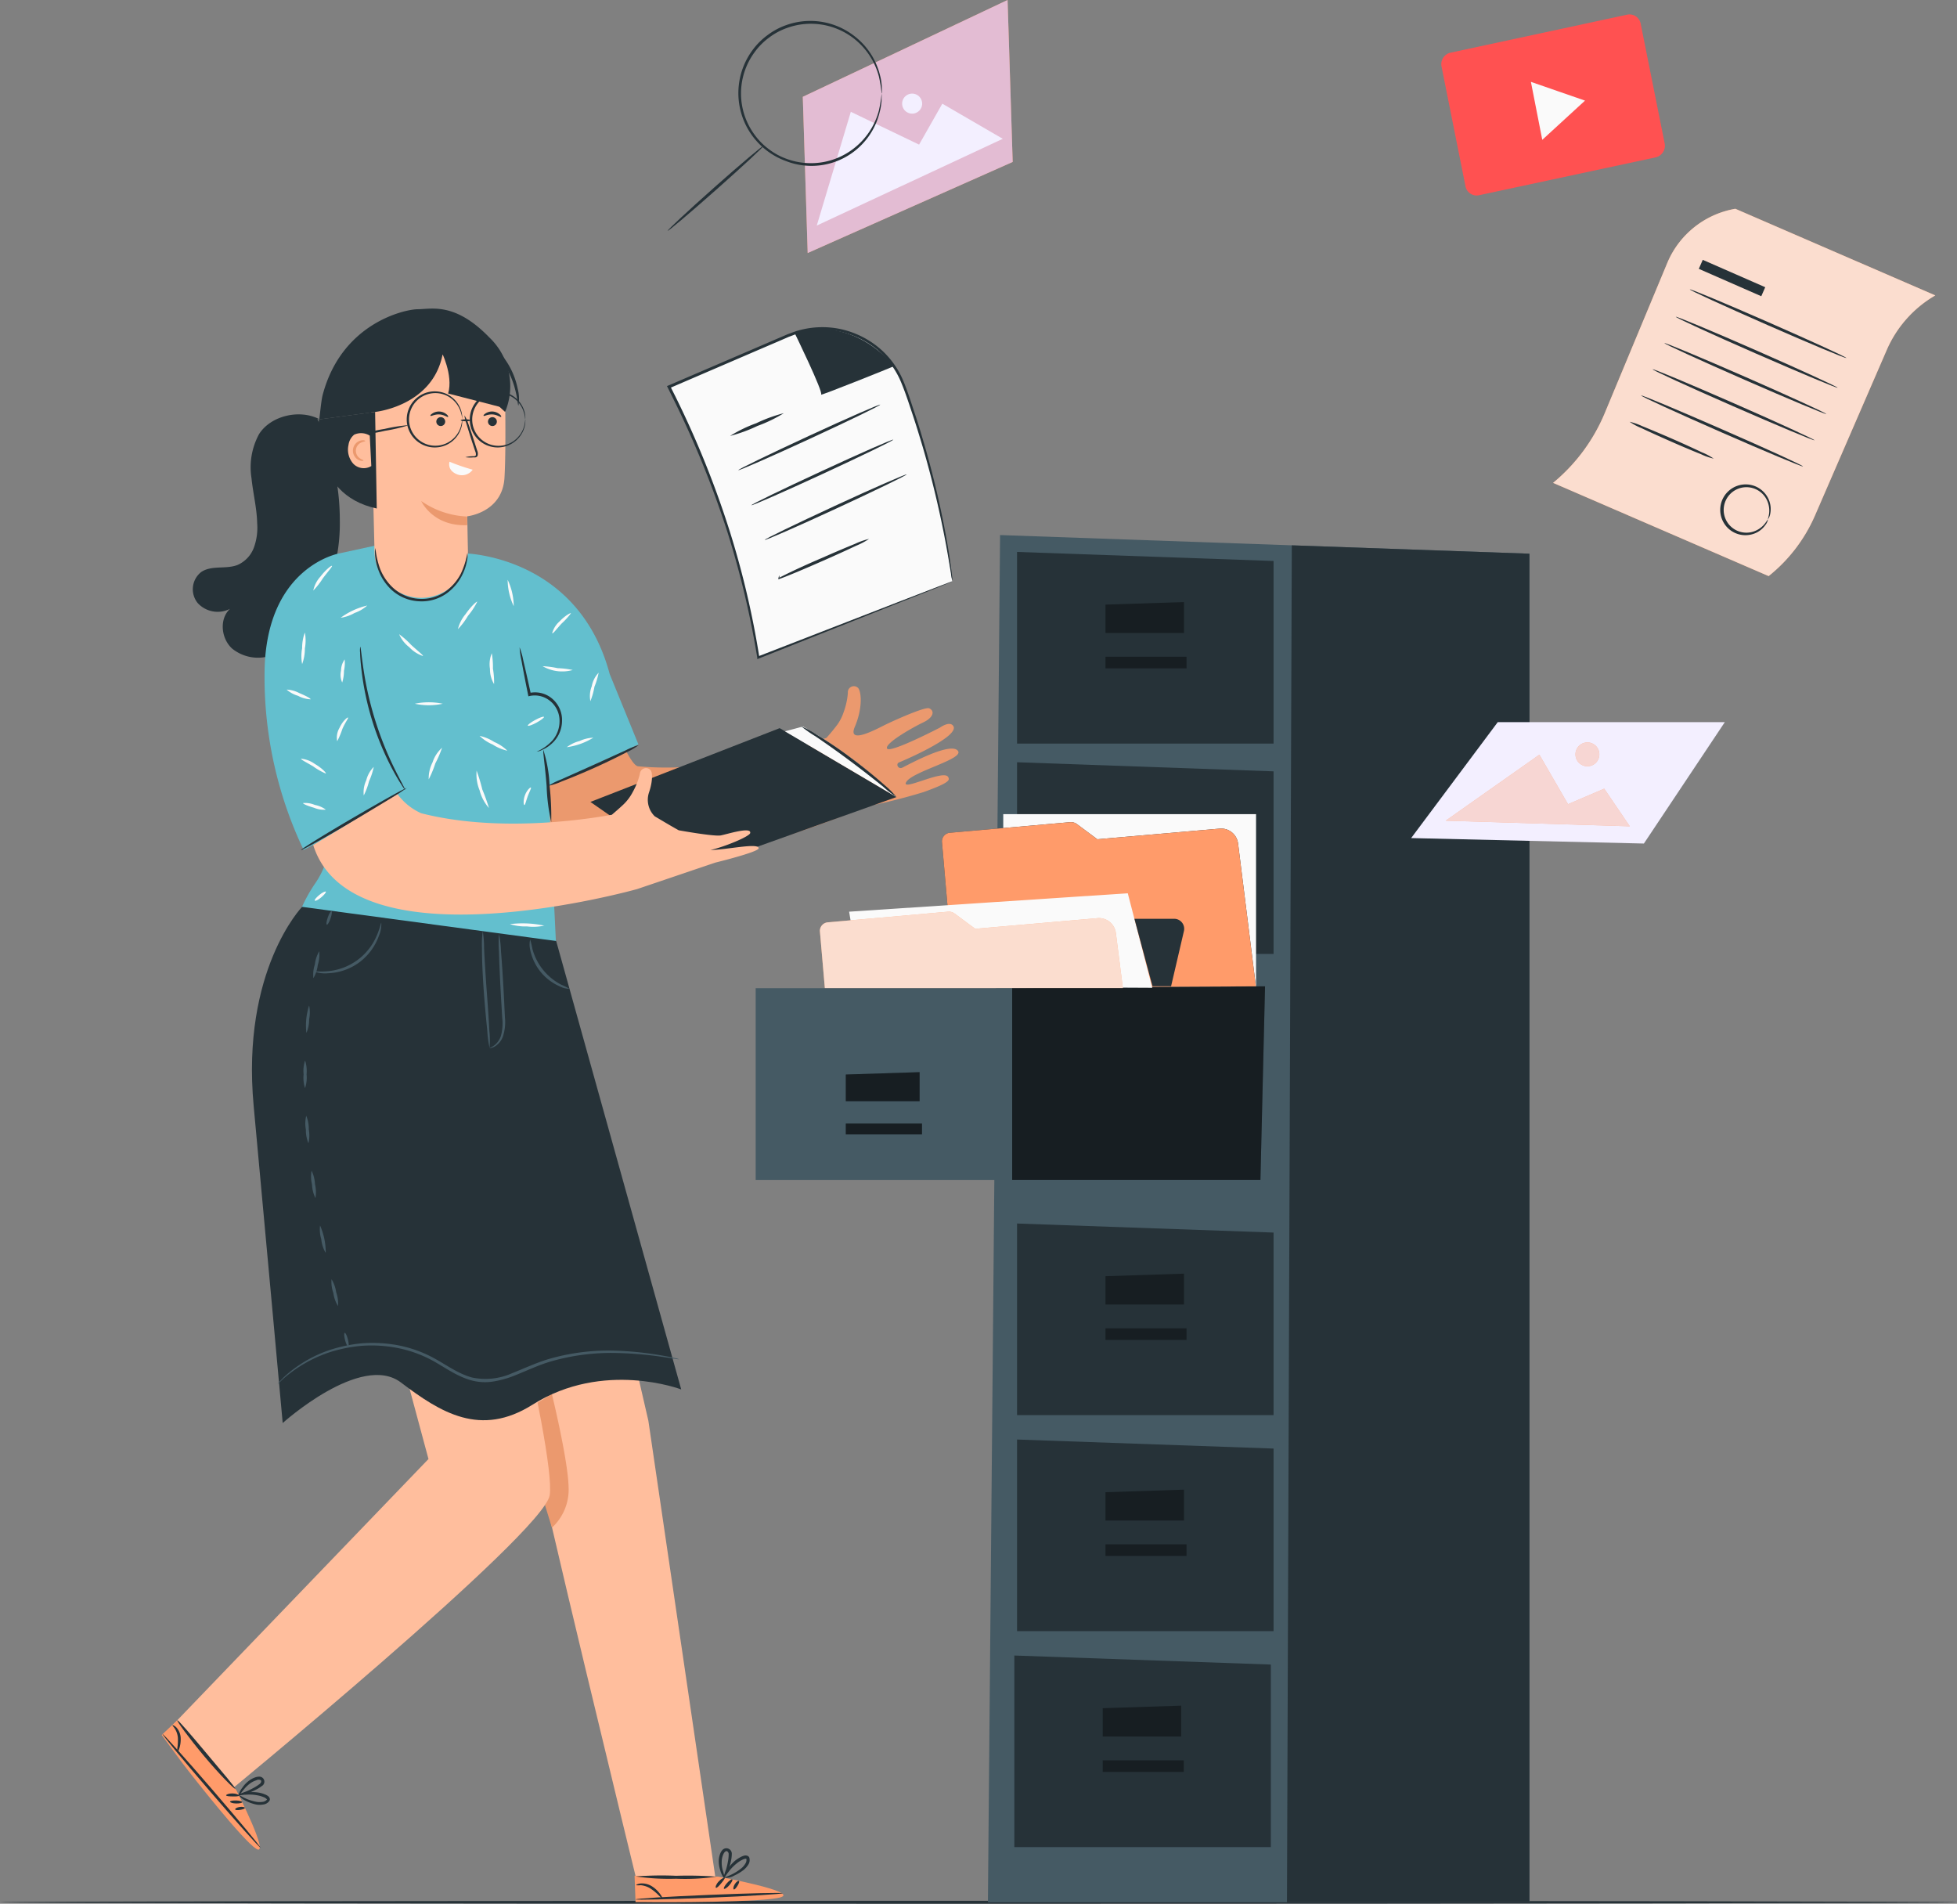 <svg xmlns="http://www.w3.org/2000/svg" width="344.33" height="334.92" viewBox="0 0 344.33 334.92">
  <rect x="0" y="0" width="344.33" height="334.92" fill="#808080" stroke="none"/>
  <g id="Documents-pana" transform="translate(-64.67 -113.65)">
    <g id="freepik--Floor--inject-12">
      <path id="Trazado_181136" data-name="Trazado 181136" d="M409,448.31c0,.15-77.09.26-172.16.26s-172.17-.11-172.17-.26,77.07-.26,172.17-.26S409,448.17,409,448.31Z" fill="#263238"/>
    </g>
    <g id="freepik--filing-cabinet--inject-12">
      <path id="Trazado_181143" data-name="Trazado 181143" d="M240.63,207.78l-2.14,240.53h95.28V211.06Z" fill="#455a64"/>
      <path id="Trazado_181144" data-name="Trazado 181144" d="M243.62,247.75v33.72h45.13V249.35Z" fill="#263238"/>
      <path id="Trazado_181145" data-name="Trazado 181145" d="M291.96,209.59l-.85,238.72h42.66V211.06Z" fill="#263238"/>
      <path id="Trazado_181146" data-name="Trazado 181146" d="M243.62,210.75v33.72h45.13V212.34Z" fill="#263238"/>
      <path id="Trazado_181147" data-name="Trazado 181147" d="M259.18,220.02V225h13.81v-5.43Z" fill="#263238"/>
      <rect id="Rectángulo_39557" data-name="Rectángulo 39557" width="14.26" height="2.04" transform="translate(259.18 229.19)" fill="#263238"/>
      <g id="Grupo_129452" data-name="Grupo 129452" opacity="0.4">
        <path id="Trazado_181148" data-name="Trazado 181148" d="M259.18,220.02V225h13.81v-5.43Z"/>
        <rect id="Rectángulo_39558" data-name="Rectángulo 39558" width="14.26" height="2.04" transform="translate(259.18 229.19)"/>
      </g>
      <path id="Trazado_181149" data-name="Trazado 181149" d="M243.62,328.9v33.71h45.13V330.49Z" fill="#263238"/>
      <path id="Trazado_181150" data-name="Trazado 181150" d="M259.18,338.17v4.98h13.81v-5.43Z" fill="#263238"/>
      <rect id="Rectángulo_39559" data-name="Rectángulo 39559" width="14.26" height="2.04" transform="translate(259.18 347.34)" fill="#263238"/>
      <g id="Grupo_129453" data-name="Grupo 129453" opacity="0.4">
        <path id="Trazado_181151" data-name="Trazado 181151" d="M259.18,338.17v4.98h13.81v-5.43Z"/>
        <rect id="Rectángulo_39560" data-name="Rectángulo 39560" width="14.26" height="2.04" transform="translate(259.18 347.34)"/>
      </g>
      <path id="Trazado_181152" data-name="Trazado 181152" d="M243.62,366.9v33.71h45.13V368.49Z" fill="#263238"/>
      <path id="Trazado_181153" data-name="Trazado 181153" d="M259.18,376.17v4.98h13.81v-5.43Z" fill="#263238"/>
      <rect id="Rectángulo_39561" data-name="Rectángulo 39561" width="14.26" height="2.04" transform="translate(259.18 385.34)" fill="#263238"/>
      <g id="Grupo_129454" data-name="Grupo 129454" opacity="0.4">
        <path id="Trazado_181154" data-name="Trazado 181154" d="M259.18,376.17v4.98h13.81v-5.43Z"/>
        <rect id="Rectángulo_39562" data-name="Rectángulo 39562" width="14.26" height="2.04" transform="translate(259.18 385.34)"/>
      </g>
      <path id="Trazado_181155" data-name="Trazado 181155" d="M243.14,404.9v33.71h45.13V406.49Z" fill="#263238"/>
      <path id="Trazado_181156" data-name="Trazado 181156" d="M258.69,414.17v4.98H272.5v-5.43Z" fill="#263238"/>
      <rect id="Rectángulo_39563" data-name="Rectángulo 39563" width="14.26" height="2.04" transform="translate(258.69 423.34)" fill="#263238"/>
      <g id="Grupo_129455" data-name="Grupo 129455" opacity="0.4">
        <path id="Trazado_181157" data-name="Trazado 181157" d="M258.69,414.17v4.98H272.5v-5.43Z"/>
        <rect id="Rectángulo_39564" data-name="Rectángulo 39564" width="14.26" height="2.04" transform="translate(258.69 423.34)"/>
      </g>
      <rect id="Rectángulo_39565" data-name="Rectángulo 39565" width="45.13" height="33.72" transform="translate(197.63 287.5)" fill="#455a64"/>
      <path id="Trazado_181158" data-name="Trazado 181158" d="M213.49,302.69v4.68h12.98v-5.1Z" fill="#263238"/>
      <rect id="Rectángulo_39566" data-name="Rectángulo 39566" width="13.4" height="1.91" transform="translate(213.49 311.31)" fill="#263238"/>
      <g id="Grupo_129456" data-name="Grupo 129456" opacity="0.4">
        <path id="Trazado_181159" data-name="Trazado 181159" d="M213.49,302.69v4.68h12.98v-5.1Z"/>
        <rect id="Rectángulo_39567" data-name="Rectángulo 39567" width="13.4" height="1.91" transform="translate(213.49 311.31)"/>
      </g>
      <path id="Trazado_181160" data-name="Trazado 181160" d="M242.76,287.5l44.49-.33-.81,34.04H242.76Z" fill="#263238"/>
      <path id="Trazado_181161" data-name="Trazado 181161" d="M242.76,287.5l44.49-.33-.81,34.04H242.76Z" opacity="0.4"/>
      <rect id="Rectángulo_39568" data-name="Rectángulo 39568" width="44.48" height="30.28" transform="translate(241.19 256.88)" fill="#fafafa"/>
      <path id="Trazado_181162" data-name="Trazado 181162" d="M230.4,261.71l2.24,25.73,53-.27L282.5,262a3,3,0,0,0-3.36-2.56l-21.39,1.86-3.64-2.7a1.75,1.75,0,0,0-1.14-.31l-21.12,1.86a1.53,1.53,0,0,0-1.45,1.56Z" fill="#263238"/>
      <path id="Trazado_181163" data-name="Trazado 181163" d="M230.4,261.71l2.24,25.73,53-.27L282.5,262a3,3,0,0,0-3.36-2.56l-21.39,1.86-3.64-2.7a1.75,1.75,0,0,0-1.14-.31l-21.12,1.86a1.53,1.53,0,0,0-1.45,1.56Z" fill="#ff9b6a"/>
      <path id="Trazado_181164" data-name="Trazado 181164" d="M215.19,280.74l-1.12-6.7,49.03-3.24,4.31,16.63-51.25-.26Z" fill="#fafafa"/>
      <path id="Trazado_181165" data-name="Trazado 181165" d="M208.93,277.48l.87,10h52.44L261,277.75a3,3,0,0,0-3.35-2.56l-21.39,1.86-3.65-2.7a1.7,1.7,0,0,0-1.13-.31l-21.12,1.87a1.51,1.51,0,0,0-1.43,1.57Z" fill="#ff9b6a"/>
      <path id="Trazado_181166" data-name="Trazado 181166" d="M208.93,277.48l.87,10h52.44L261,277.75a3,3,0,0,0-3.35-2.56l-21.39,1.86-3.65-2.7a1.7,1.7,0,0,0-1.13-.31l-21.12,1.87a1.51,1.51,0,0,0-1.43,1.57Z" fill="#fafafa" opacity="0.7"/>
      <path id="Trazado_181167" data-name="Trazado 181167" d="M264.27,275.29h7a1.76,1.76,0,0,1,1.71,2.16l-2.26,9.71h-3.27Z" fill="#263238"/>
    </g>
    <g id="freepik--Documents--inject-12">
      <path id="Trazado_181168" data-name="Trazado 181168" d="M356,141.33,324.89,148a2,2,0,0,1-2.38-1.62l-4.2-21a2.07,2.07,0,0,1,1.56-2.46l31.1-6.69a2,2,0,0,1,2.38,1.62l4.21,21A2.1,2.1,0,0,1,356,141.33Z" fill="#ff5151"/>
      <path id="Trazado_181169" data-name="Trazado 181169" d="M338.79,129.7l4.76,1.65-3.76,3.45-3.76,3.45-1-5.1-1-5.1Z" fill="#fafafa"/>
      <path id="Trazado_181179" data-name="Trazado 181179" d="M232.22,215.89l-34.17,13.42a160.189,160.189,0,0,0-15.7-47.6l21-9a15.27,15.27,0,0,1,20.4,8.9,167,167,0,0,1,8.47,34.28Z" fill="#fafafa"/>
      <path id="Trazado_181180" data-name="Trazado 181180" d="M232.22,215.89a1.758,1.758,0,0,0-.08-.43c-.08-.28-.12-.71-.2-1.23-.18-1.08-.44-2.69-.82-4.75A175.1,175.1,0,0,0,227,192.21c-.54-1.8-1.11-3.69-1.76-5.63s-1.3-4-2.16-6a15,15,0,0,0-4-5.35,15.63,15.63,0,0,0-6.36-3.17,15,15,0,0,0-7.44.21c-.63.16-1.22.43-1.83.64l-1.82.79-3.71,1.59-15.45,6.65.13-.35c.27.54.56,1.13.86,1.72a167.382,167.382,0,0,1,9.67,24,154.421,154.421,0,0,1,5.15,22l-.28-.16,24.82-9.63,6.94-2.67,1.84-.69c.41-.16.64-.23.64-.23s-.19.1-.59.26l-1.78.73L223,219.64l-24.85,9.87-.24.1v-.27a157.92,157.92,0,0,0-5.2-21.92A168.9,168.9,0,0,0,183,183.54l-.85-1.72-.13-.25.26-.1,15.45-6.64,3.71-1.6,1.82-.78c.64-.22,1.25-.49,1.89-.66a15.56,15.56,0,0,1,7.69-.19,16,16,0,0,1,6.54,3.28,15.28,15.28,0,0,1,4.12,5.53c.88,2.06,1.49,4.1,2.15,6.05s1.2,3.84,1.73,5.64a163.823,163.823,0,0,1,4,17.34c.34,2.08.58,3.68.72,4.79.06.53.11.94.15,1.25a2.16,2.16,0,0,1-.03.41Z" fill="#263238"/>
      <path id="Trazado_181181" data-name="Trazado 181181" d="M204.49,172.24s5.1,10.46,4.65,10.83,12.66-4.89,12.82-5C222,178.1,215.18,169,204.49,172.24Z" fill="#263238"/>
      <path id="Trazado_181182" data-name="Trazado 181182" d="M202.58,186.34a25,25,0,0,1-4.63,2.24,26.319,26.319,0,0,1-4.82,1.76,24.312,24.312,0,0,1,4.62-2.24,26,26,0,0,1,4.83-1.76Z" fill="#263238"/>
      <path id="Trazado_181183" data-name="Trazado 181183" d="M219.54,184.84c.06.13-5.48,2.82-12.37,6s-12.53,5.65-12.59,5.52,5.48-2.81,12.37-6S219.48,184.71,219.54,184.84Z" fill="#263238"/>
      <path id="Trazado_181184" data-name="Trazado 181184" d="M221.84,191c.06.13-5.48,2.81-12.37,6s-12.53,5.66-12.59,5.53,5.48-2.81,12.37-6S221.78,190.86,221.84,191Z" fill="#263238"/>
      <path id="Trazado_181185" data-name="Trazado 181185" d="M224.19,197.11c.06.13-5.48,2.81-12.37,6s-12.53,5.65-12.59,5.52,5.48-2.81,12.37-6S224.13,197,224.19,197.11Z" fill="#263238"/>
      <path id="Trazado_181186" data-name="Trazado 181186" d="M217.58,208.46a13.668,13.668,0,0,1-2.32,1.22c-1.46.69-3.49,1.62-5.75,2.61-3.54,1.56-6.58,2.83-7.73,3.22l-.16.06v-.15c.08-.37.14-.54.17-.54a2.717,2.717,0,0,1,0,.57l-.12-.1c1.06-.58,4-2,7.59-3.53,2.26-1,4.32-1.87,5.82-2.48a12.359,12.359,0,0,1,2.5-.88Z" fill="#263238"/>
      <path id="Trazado_181187" data-name="Trazado 181187" d="M375.86,215l-37.93-16.4h0a31.721,31.721,0,0,0,9.1-12.29l11.07-26.58a15.9,15.9,0,0,1,11.9-9.35h0l35.18,15.24h0a20.56,20.56,0,0,0-8.55,9.62L384,204.37A27.84,27.84,0,0,1,375.86,215Z" fill="#ff9b6a"/>
      <path id="Trazado_181188" data-name="Trazado 181188" d="M375.86,215l-37.93-16.4h0a31.721,31.721,0,0,0,9.1-12.29l11.07-26.58a15.9,15.9,0,0,1,11.9-9.35h0l35.18,15.24h0a20.56,20.56,0,0,0-8.55,9.62L384,204.37A27.84,27.84,0,0,1,375.86,215Z" fill="#fafafa" opacity="0.7"/>
      <path id="Trazado_181189" data-name="Trazado 181189" d="M389.53,176.63c-.06.13-6.27-2.46-13.88-5.8s-13.73-6.14-13.67-6.27,6.27,2.46,13.88,5.8S389.59,176.5,389.53,176.63Z" fill="#263238"/>
      <path id="Trazado_181190" data-name="Trazado 181190" d="M388,181.86c-.06.13-6.48-2.56-14.35-6s-14.19-6.35-14.13-6.48,6.48,2.55,14.34,6S388,181.73,388,181.86Z" fill="#263238"/>
      <path id="Trazado_181191" data-name="Trazado 181191" d="M386,186.48c-.05.13-6.48-2.56-14.34-6s-14.19-6.34-14.14-6.47,6.48,2.55,14.35,6S386,186.34,386,186.48Z" fill="#263238"/>
      <path id="Trazado_181192" data-name="Trazado 181192" d="M383.93,191.1c-.06.13-6.48-2.56-14.35-6s-14.19-6.34-14.13-6.48,6.48,2.56,14.34,6S384,191,383.93,191.1Z" fill="#263238"/>
      <path id="Trazado_181193" data-name="Trazado 181193" d="M381.9,195.71c0,.14-6.48-2.55-14.34-6s-14.19-6.34-14.13-6.48,6.47,2.56,14.34,6S382,195.58,381.9,195.71Z" fill="#263238"/>
      <path id="Trazado_181194" data-name="Trazado 181194" d="M366.19,194.33a10,10,0,0,1-2.24-.78c-1.36-.54-3.22-1.32-5.26-2.22s-3.88-1.73-5.2-2.36a10.3,10.3,0,0,1-2.09-1.12,11.48,11.48,0,0,1,2.24.78c1.36.55,3.22,1.33,5.26,2.22s3.88,1.74,5.2,2.37a11,11,0,0,1,2.09,1.11Z" fill="#263238"/>
      <path id="Trazado_181195" data-name="Trazado 181195" d="M375.74,205c-.05,0,.11-.36.2-1a4.32,4.32,0,0,0-.54-2.66,4,4,0,1,0-2.6,5.93,4.24,4.24,0,0,0,2.32-1.41c.42-.51.58-.86.62-.84a2.16,2.16,0,0,1-.46,1,4.17,4.17,0,0,1-2.39,1.64,4.42,4.42,0,0,1-4.14-1.05,4.48,4.48,0,0,1,3.39-7.73,4.41,4.41,0,0,1,3.58,2.33,4.23,4.23,0,0,1,.41,2.87,2.21,2.21,0,0,1-.39.92Z" fill="#263238"/>
      <rect id="Rectángulo_39569" data-name="Rectángulo 39569" width="12" height="1.73" transform="translate(364.267 159.363) rotate(23.66)" fill="#263238"/>
      <path id="Trazado_181196" data-name="Trazado 181196" d="M353.91,262.05l-40.95-.96,15.24-20.4h39.95Z" fill="#f3efff"/>
      <path id="Trazado_181197" data-name="Trazado 181197" d="M319.04,258.03l32.39.99-4.5-6.62-6.37,2.73-5.04-8.71Z" fill="#ff9b6a"/>
      <path id="Trazado_181198" data-name="Trazado 181198" d="M346.07,246.36a2.1,2.1,0,1,1-2.1-2.1,2.1,2.1,0,0,1,2.1,2.1Z" fill="#ff9b6a"/>
      <g id="Grupo_129457" data-name="Grupo 129457" opacity="0.7">
        <path id="Trazado_181199" data-name="Trazado 181199" d="M319.04,258.03l32.39.99-4.5-6.62-6.37,2.73-5.04-8.71Z" fill="#f3efff"/>
        <path id="Trazado_181200" data-name="Trazado 181200" d="M346.07,246.36a2.1,2.1,0,1,1-2.1-2.1,2.1,2.1,0,0,1,2.1,2.1Z" fill="#f3efff"/>
      </g>
      <path id="Trazado_181201" data-name="Trazado 181201" d="M242.85,142.14l-36.07,16.02-.86-27.48,36.03-17.03Z" fill="#ff9b6a"/>
      <path id="Trazado_181202" data-name="Trazado 181202" d="M242.85,142.14l-36.07,16.02-.86-27.48,36.03-17.03Z" fill="#d7cbff" opacity="0.7"/>
      <path id="Trazado_181203" data-name="Trazado 181203" d="M208.38,153.33l32.73-15.26-10.64-6.18-4.09,7.2-12.01-5.77Z" fill="#f3efff"/>
      <path id="Trazado_181204" data-name="Trazado 181204" d="M226.92,131.89a1.76,1.76,0,1,1-.512-1.251,1.77,1.77,0,0,1,.512,1.251Z" fill="#f3efff"/>
      <path id="Trazado_181205" data-name="Trazado 181205" d="M219.79,130.07a24.712,24.712,0,0,0-.49-3,12.5,12.5,0,0,0-4.56-6.77,12.32,12.32,0,0,0-11.63-1.72,11.52,11.52,0,0,0-3.1,1.67,11.67,11.67,0,0,0-2.59,2.61,12.23,12.23,0,0,0,0,14.47,11.67,11.67,0,0,0,2.59,2.61,11.52,11.52,0,0,0,3.1,1.67,12.39,12.39,0,0,0,6.44.55,12.25,12.25,0,0,0,5.19-2.28,12.48,12.48,0,0,0,4.56-6.76,24.345,24.345,0,0,0,.49-3,6.149,6.149,0,0,1,0,.8,6,6,0,0,1-.07,1,8.361,8.361,0,0,1-.24,1.31A12.333,12.333,0,0,1,203,142a12.721,12.721,0,0,1-5.94-19.51,12.169,12.169,0,0,1,2.71-2.7,12,12,0,0,1,3.23-1.72A12.59,12.59,0,0,1,215,120a12.41,12.41,0,0,1,4.53,7,8.159,8.159,0,0,1,.24,1.31,10.338,10.338,0,0,1,.06,1.76Z" fill="#263238"/>
      <path id="Trazado_181206" data-name="Trazado 181206" d="M199,139.31c.1.11-3.6,3.54-8.25,7.66s-8.51,7.38-8.6,7.28,3.6-3.54,8.25-7.67S198.92,139.2,199,139.31Z" fill="#263238"/>
    </g>
    <g id="freepik--Character--inject-12">
      <path id="Trazado_181207" data-name="Trazado 181207" d="M120.94,187.44c-3.44-1.86-8.59-.72-10.69,2.58a12.23,12.23,0,0,0-1.33,7.75c.27,2.66.94,5.27,1,7.94a10.2,10.2,0,0,1-.57,4.25,5.37,5.37,0,0,1-2.86,3.07c-2.05.82-4.61,0-6.44,1.27a3.85,3.85,0,0,0-.58,5.46,4.77,4.77,0,0,0,5.67,1c-1.93,1.79-1.57,5.24.38,7a7.24,7.24,0,0,0,7.42,1,14,14,0,0,0,5.92-5.05,31.54,31.54,0,0,0,5.6-18.49,42.26,42.26,0,0,0-3.94-17.85" fill="#263238"/>
      <path id="Trazado_181208" data-name="Trazado 181208" d="M233.25,245.8c-1.15-1.86-9.13,2.59-9.84,2.91s-1.19-.68-.54-.94c.93-.37,10.66-4.55,9.54-6.38-.62-1-2.35.26-2.35.26s-8.81,4.58-9.31,3.69,4.58-3.76,6.36-4.6,2.08-2,1.06-2.48c-.69-.33-6.21,2.13-7.95,3s-6.48,3.37-5.14.24,1.19-6,.6-6.79a1.06,1.06,0,0,0-1.83.84,12.461,12.461,0,0,1-.73,3.35,8,8,0,0,1-1.27,2.43c-.66.86-1.25,1.55-1.77,2.13-5.08,1.78-19.59,6.28-33.15,5-.49-.05-1.2-1-2-2.51l-18.39,5.92c.69,1.42,1.44,3,2.25,4.57,10.26,20.5,57.82-.77,57.82-.77v-.05A100.409,100.409,0,0,0,227.17,253c4.76-1.71,4.61-2.14,4.32-2.66-.79-1.4-8.49,2.7-7.35.86S234.14,247.23,233.25,245.8Z" fill="#eb996e"/>
      <path id="Trazado_181209" data-name="Trazado 181209" d="M168.55,254.73l33.3-12.98,20.55,12.12-36.41,13Z" fill="#263238"/>
      <path id="Trazado_181210" data-name="Trazado 181210" d="M202.79,242.31l3.17-.85a80.37,80.37,0,0,1,16.44,12.41l-.93-.55Z" fill="#fafafa"/>
      <path id="Trazado_181211" data-name="Trazado 181211" d="M222.4,253.87A19.83,19.83,0,0,1,220,252c-1.47-1.19-3.52-2.81-5.83-4.53s-4.45-3.22-6-4.27a22.55,22.55,0,0,1-2.52-1.76,13.8,13.8,0,0,1,2.71,1.45,73.359,73.359,0,0,1,6.13,4.16c2.32,1.73,4.34,3.41,5.76,4.67a15.36,15.36,0,0,1,2.15,2.15Z" fill="#263238"/>
      <path id="Trazado_181212" data-name="Trazado 181212" d="M162.67,283.22l-1.45-30-.11-1.26L177,244.61l-5.06-12.39c-5.58-20.91-25.5-21.22-25.5-21.22l-15.19-1.49L124.4,211s-12.69,2.19-13.17,20.28a70.76,70.76,0,0,0,6.86,31.9l4.65-2.43a14.75,14.75,0,0,1-2.57,8.25,26.75,26.75,0,0,0-4.09,9.39Z" fill="#63bfce"/>
      <path id="Trazado_181213" data-name="Trazado 181213" d="M128.06,227.42c.08,0,.2,1.48.55,3.86a59.59,59.59,0,0,0,5.59,17.83c1.07,2.15,1.82,3.44,1.75,3.48a3.9,3.9,0,0,1-.62-.85c-.38-.56-.88-1.4-1.46-2.46a49.59,49.59,0,0,1-5.62-17.95c-.14-1.2-.21-2.18-.22-2.86a3.619,3.619,0,0,1,.03-1.05Z" fill="#263238"/>
      <path id="Trazado_181214" data-name="Trazado 181214" d="M159.11,245.88a8.08,8.08,0,0,0,2.79-2,5.21,5.21,0,0,0,1.22-3.38,4.48,4.48,0,0,0-2-3.78,4.23,4.23,0,0,0-3.23-.63l-.25.06-.05-.25c-.49-2.41-.89-4.49-1.16-6a15.211,15.211,0,0,1-.34-2.37,13.4,13.4,0,0,1,.65,2.3c.35,1.46.81,3.53,1.34,5.93l-.31-.19a4.67,4.67,0,0,1,3.63.67,4.93,4.93,0,0,1,2.16,4.22,5.46,5.46,0,0,1-1.42,3.63,6.11,6.11,0,0,1-2.15,1.51A2.17,2.17,0,0,1,159.11,245.88Z" fill="#263238"/>
      <path id="Trazado_181215" data-name="Trazado 181215" d="M161.66,258.3a33.5,33.5,0,0,1-.81-6.34c-.27-3.51-.71-6.32-.57-6.35a23.7,23.7,0,0,1,1.09,6.3A49.137,49.137,0,0,1,161.66,258.3Z" fill="#263238"/>
      <path id="Trazado_181216" data-name="Trazado 181216" d="M177.05,244.73a11.751,11.751,0,0,1-2.21,1.3c-1.4.73-3.36,1.7-5.57,2.69s-4.22,1.82-5.7,2.38a11.34,11.34,0,0,1-2.43.8,12.672,12.672,0,0,1,2.29-1.14l5.63-2.52,5.62-2.54A14,14,0,0,1,177.05,244.73Z" fill="#263238"/>
      <path id="Trazado_181217" data-name="Trazado 181217" d="M117.83,230.48a7.49,7.49,0,0,1,0-2.79,7.72,7.72,0,0,1,.48-2.76,7.54,7.54,0,0,1,0,2.8,7.69,7.69,0,0,1-.48,2.75Z" fill="#fafafa"/>
      <path id="Trazado_181218" data-name="Trazado 181218" d="M119.32,236.68a5.25,5.25,0,0,1-2.22-.62,5.42,5.42,0,0,1-2-1.09,5.17,5.17,0,0,1,2.23.61C118.47,236.05,119.38,236.54,119.32,236.68Z" fill="#fafafa"/>
      <path id="Trazado_181219" data-name="Trazado 181219" d="M124.88,233.72a3.2,3.2,0,0,1-.21-2.06,3.553,3.553,0,0,1,.64-2,6.2,6.2,0,0,1-.12,2,6.81,6.81,0,0,1-.31,2.06Z" fill="#fafafa"/>
      <path id="Trazado_181220" data-name="Trazado 181220" d="M124,244.05a3.33,3.33,0,0,1,.4-2.34c.55-1.22,1.42-1.92,1.51-1.82s-.53.91-1,2A13.965,13.965,0,0,1,124,244.05Z" fill="#fafafa"/>
      <path id="Trazado_181221" data-name="Trazado 181221" d="M122,249.74a11.08,11.08,0,0,1-2.21-1.25c-1.2-.72-2.22-1.22-2.16-1.36a4.81,4.81,0,0,1,2.42.91C121.31,248.77,122.12,249.64,122,249.74Z" fill="#fafafa"/>
      <path id="Trazado_181222" data-name="Trazado 181222" d="M130.43,248.57a11.88,11.88,0,0,1-.83,2.53,11.55,11.55,0,0,1-.93,2.49,5,5,0,0,1,.44-2.66,5.14,5.14,0,0,1,1.32-2.36Z" fill="#fafafa"/>
      <path id="Trazado_181223" data-name="Trazado 181223" d="M122,256.09a4.35,4.35,0,0,1-2.07-.33c-1.11-.32-2-.69-1.93-.83a4.35,4.35,0,0,1,2.07.33A4.738,4.738,0,0,1,122,256.09Z" fill="#fafafa"/>
      <path id="Trazado_181224" data-name="Trazado 181224" d="M129.28,220.18a6.56,6.56,0,0,1-2.23,1.31,6.68,6.68,0,0,1-2.44.84A12.76,12.76,0,0,1,129.28,220.18Z" fill="#fafafa"/>
      <path id="Trazado_181225" data-name="Trazado 181225" d="M123.08,213.2c.11.11-.71,1-1.61,2.2a12.491,12.491,0,0,1-1.68,2.14,5.22,5.22,0,0,1,1.27-2.46C122,213.85,123,213.09,123.08,213.2Z" fill="#fafafa"/>
      <path id="Trazado_181226" data-name="Trazado 181226" d="M139.09,229.06a5.86,5.86,0,0,1-2.42-1.56,5.69,5.69,0,0,1-1.77-2.27,14.439,14.439,0,0,1,2.12,1.88C138.16,228.16,139.17,228.93,139.09,229.06Z" fill="#fafafa"/>
      <path id="Trazado_181227" data-name="Trazado 181227" d="M148.64,219.51A12.37,12.37,0,0,1,147,222a11.779,11.779,0,0,1-1.76,2.33,6.57,6.57,0,0,1,1.34-2.63C147.55,220.31,148.54,219.41,148.64,219.51Z" fill="#fafafa"/>
      <path id="Trazado_181228" data-name="Trazado 181228" d="M142.57,237.46a11.72,11.72,0,0,1-4.91,0,11.72,11.72,0,0,1,4.91,0Z" fill="#fafafa"/>
      <path id="Trazado_181229" data-name="Trazado 181229" d="M151.6,234a5.08,5.08,0,0,1-.72-2.68,5,5,0,0,1,.32-2.75,14.06,14.06,0,0,1,.2,2.71,13.56,13.56,0,0,1,.2,2.72Z" fill="#fafafa"/>
      <path id="Trazado_181230" data-name="Trazado 181230" d="M153.94,245.72a7.85,7.85,0,0,1-2.57-1.08,7.71,7.71,0,0,1-2.32-1.53,7.6,7.6,0,0,1,2.57,1.07,7.42,7.42,0,0,1,2.32,1.54Z" fill="#fafafa"/>
      <path id="Trazado_181231" data-name="Trazado 181231" d="M160.38,239.77c.07.13-.51.57-1.29,1s-1.48.67-1.55.54.51-.57,1.3-1S160.32,239.64,160.38,239.77Z" fill="#fafafa"/>
      <path id="Trazado_181232" data-name="Trazado 181232" d="M140.1,250.76a6.18,6.18,0,0,1,.68-3,5.89,5.89,0,0,1,1.67-2.56,19.189,19.189,0,0,1-1.19,2.76A17.55,17.55,0,0,1,140.1,250.76Z" fill="#fafafa"/>
      <path id="Trazado_181233" data-name="Trazado 181233" d="M150.7,255.8a7.41,7.41,0,0,1-1.64-3.1,7.33,7.33,0,0,1-.53-3.47,31.58,31.58,0,0,1,1,3.31A32.182,32.182,0,0,1,150.7,255.8Z" fill="#fafafa"/>
      <path id="Trazado_181234" data-name="Trazado 181234" d="M158.08,252.2c.12.09-.26.72-.56,1.54s-.43,1.54-.58,1.54-.25-.8.09-1.72S158,252.1,158.08,252.2Z" fill="#fafafa"/>
      <path id="Trazado_181235" data-name="Trazado 181235" d="M169.06,243.43a11.87,11.87,0,0,1-4.66,1.67,6.15,6.15,0,0,1,2.24-1.08,6.26,6.26,0,0,1,2.42-.59Z" fill="#fafafa"/>
      <path id="Trazado_181236" data-name="Trazado 181236" d="M168.55,237a4.67,4.67,0,0,1,.24-2.62A4.62,4.62,0,0,1,170,232a13.291,13.291,0,0,1-.74,2.47A12.661,12.661,0,0,1,168.55,237Z" fill="#fafafa"/>
      <path id="Trazado_181237" data-name="Trazado 181237" d="M165.44,231.52a6.88,6.88,0,0,1-5.3-.67,16.149,16.149,0,0,1,2.65.35,15.177,15.177,0,0,1,2.65.32Z" fill="#fafafa"/>
      <path id="Trazado_181238" data-name="Trazado 181238" d="M161.82,225.07a4.19,4.19,0,0,1,1.31-2.1c.94-1,1.94-1.55,2-1.43a12.025,12.025,0,0,1-1.63,1.79C162.6,224.3,162,225.15,161.82,225.07Z" fill="#fafafa"/>
      <path id="Trazado_181239" data-name="Trazado 181239" d="M155.06,220.29a11,11,0,0,1-1.07-4.64A11,11,0,0,1,155.06,220.29Z" fill="#fafafa"/>
      <path id="Trazado_181240" data-name="Trazado 181240" d="M122,270.52c.08.11-.28.55-.81,1s-1,.68-1.13.57.27-.55.8-1S121.94,270.41,122,270.52Z" fill="#fafafa"/>
      <path id="Trazado_181241" data-name="Trazado 181241" d="M160.39,276.5a8.9,8.9,0,0,1-3,.13,9,9,0,0,1-3-.4,18.2,18.2,0,0,1,6.07.27Z" fill="#fafafa"/>
      <path id="Trazado_181242" data-name="Trazado 181242" d="M136.21,252.3a103.975,103.975,0,0,1-9.16,5.68c-5.16,3.01-9.35,5.34-9.42,5.22s4-2.66,9.16-5.67S136.13,252.18,136.21,252.3Z" fill="#263238"/>
      <path id="Trazado_181243" data-name="Trazado 181243" d="M116.67,276.28c-.48,0-5.78,15.64-.71,26,.51,1,2.28,3.38,4.49,6.77,10.5,16.11,37.12,52.19,37.92,57.74,1,6.72,18.15,77,18.15,77h14L178.75,363.6l-17.54-76.07Z" fill="#ffbe9d"/>
      <path id="Trazado_181244" data-name="Trazado 181244" d="M161.78,382.41a9.09,9.09,0,0,0,2.93-7.2c-.12-4.82-2.94-16.32-2.94-16.32l-4.51,2.76s3.55,9.44,3.72,12.4c.2,3.31-.42,4.39-.42,4.39Z" fill="#eb996e"/>
      <path id="Trazado_181245" data-name="Trazado 181245" d="M125.25,315.33l14.81,55L93.79,418.44,103.52,430s56.84-46.6,57.87-53.3c1.18-7.65-12.68-62-12.68-62Z" fill="#ffbe9d"/>
      <path id="Trazado_181246" data-name="Trazado 181246" d="M106.25,428.58h0L95.86,416.29l-2.74,2.59,3.51,4.77c2.42,3.18,10.75,13.73,13.1,15.24C112.35,440.57,106.25,428.58,106.25,428.58Z" fill="#ff9b6a"/>
      <path id="Trazado_181247" data-name="Trazado 181247" d="M110.49,438.69c.1-.09-3.67-4.63-8.42-10.15s-8.7-9.91-8.8-9.82,3.67,4.63,8.42,10.15S110.39,438.78,110.49,438.69Z" fill="#263238"/>
      <path id="Trazado_181248" data-name="Trazado 181248" d="M95.89,421.92c.06,0,.19-.25.34-.7a5.29,5.29,0,0,0,.23-1.88,2.91,2.91,0,0,0-.75-1.78c-.36-.36-.68-.44-.7-.39s.19.25.43.61a3.54,3.54,0,0,1,.53,1.6,9.47,9.47,0,0,1-.09,1.77C95.83,421.61,95.82,421.91,95.89,421.92Z" fill="#263238"/>
      <path id="Trazado_181249" data-name="Trazado 181249" d="M106.7,429.54c0,.15-.53.16-1.13.15s-1.09-.05-1.11-.19.47-.35,1.12-.34S106.73,429.4,106.7,429.54Z" fill="#263238"/>
      <path id="Trazado_181250" data-name="Trazado 181250" d="M107.29,430.69c0,.15-.5.25-1.08.24s-1-.15-1.06-.3.47-.25,1.08-.23S107.3,430.55,107.29,430.69Z" fill="#263238"/>
      <path id="Trazado_181251" data-name="Trazado 181251" d="M107.75,431.71c0,.15-.37.27-.82.34s-.84.06-.88-.08.31-.36.8-.43S107.75,431.57,107.75,431.71Z" fill="#263238"/>
      <path id="Trazado_181252" data-name="Trazado 181252" d="M106.59,429.64a3.56,3.56,0,0,1,.73-1.5,5,5,0,0,1,1.3-1.32,3.9,3.9,0,0,1,1-.5,2.359,2.359,0,0,1,.63-.11.883.883,0,0,1,.47,1.66,5.728,5.728,0,0,1-.93.59,10.057,10.057,0,0,1-1.68.71,3.921,3.921,0,0,1-1.63.32,7.88,7.88,0,0,1,1.5-.67,14.2,14.2,0,0,0,1.57-.78,8,8,0,0,0,.83-.56c.24-.19.31-.5.19-.63a.814.814,0,0,0-.8,0,3.8,3.8,0,0,0-.89.41,5.681,5.681,0,0,0-1.26,1.15C107,429.14,106.66,429.68,106.59,429.64Z" fill="#263238"/>
      <path id="Trazado_181253" data-name="Trazado 181253" d="M106.7,429.35a3.78,3.78,0,0,1,1.64-.39,7,7,0,0,1,1.86.06,4.658,4.658,0,0,1,1.08.31,1.87,1.87,0,0,1,.55.3.74.74,0,0,1,.26.31.55.55,0,0,1,0,.5,1.54,1.54,0,0,1-1.17.68,3.15,3.15,0,0,1-1.15,0,7.2,7.2,0,0,1-1.76-.61c-1-.46-1.36-1.05-1.3-1.09a13.271,13.271,0,0,0,1.45.75,10.131,10.131,0,0,0,1.69.48,3.57,3.57,0,0,0,1,0,1.23,1.23,0,0,0,.78-.39c.1,0-.22-.32-.54-.43a5.2,5.2,0,0,0-1-.31,8.12,8.12,0,0,0-1.75-.16,9.4,9.4,0,0,1-1.64-.01Z" fill="#263238"/>
      <path id="Trazado_181254" data-name="Trazado 181254" d="M106.05,428.33c-.14.11-2.68-2.4-5.47-5.74s-4.85-6.2-4.71-6.3,2.43,2.59,5.22,5.92S106.19,428.22,106.05,428.33Z" fill="#263238"/>
      <path id="Trazado_181255" data-name="Trazado 181255" d="M191.06,443.8h0l-14.74-.16.17,4.63h1c4.28.07,21.76.06,24.58-.85C205.18,446.42,191.06,443.8,191.06,443.8Z" fill="#ff9b6a"/>
      <path id="Trazado_181256" data-name="Trazado 181256" d="M202.37,446.72c0-.14-5.8,0-12.94.29s-12.91.66-12.91.79,5.8,0,12.94-.29S202.37,446.85,202.37,446.72Z" fill="#263238"/>
      <path id="Trazado_181257" data-name="Trazado 181257" d="M181.18,447.56c.06-.05-.08-.31-.37-.71a5.15,5.15,0,0,0-1.42-1.34,3.3,3.3,0,0,0-2-.51c-.54.05-.82.26-.79.31a3.555,3.555,0,0,0,.8,0,3.869,3.869,0,0,1,1.7.57,8.771,8.771,0,0,1,1.42,1.16C180.88,447.41,181.12,447.6,181.18,447.56Z" fill="#263238"/>
      <path id="Trazado_181258" data-name="Trazado 181258" d="M192.16,444c.1.12-.22.51-.62,1s-.76.83-.9.76,0-.59.47-1.1S192.07,443.93,192.16,444Z" fill="#263238"/>
      <path id="Trazado_181259" data-name="Trazado 181259" d="M193.52,444.29c.11.1-.12.54-.51,1s-.82.73-.95.65.1-.52.52-1S193.41,444.19,193.52,444.29Z" fill="#263238"/>
      <path id="Trazado_181260" data-name="Trazado 181260" d="M194.68,444.56c.13.08,0,.45-.25.85s-.51.7-.65.64-.1-.47.16-.9S194.56,444.47,194.68,444.56Z" fill="#263238"/>
      <path id="Trazado_181261" data-name="Trazado 181261" d="M192.17,444.19a3.74,3.74,0,0,1-.77-1.5,5.08,5.08,0,0,1-.26-1.84,3.79,3.79,0,0,1,.25-1.1,2.162,2.162,0,0,1,.32-.56.957.957,0,0,1,1.72.62,6,6,0,0,1-.12,1.1,10.1,10.1,0,0,1-.51,1.76,3.92,3.92,0,0,1-.81,1.48,6.44,6.44,0,0,1,.43-1.6,13.42,13.42,0,0,0,.38-1.71,6.85,6.85,0,0,0,.08-1c0-.3-.22-.55-.41-.53s-.42.27-.55.6a3.34,3.34,0,0,0-.25.95,5.09,5.09,0,0,0,.13,1.7,7.66,7.66,0,0,1,.37,1.63Z" fill="#263238"/>
      <path id="Trazado_181262" data-name="Trazado 181262" d="M192,443.93a3.71,3.71,0,0,1,.76-1.54A7.341,7.341,0,0,1,194,441a5.849,5.849,0,0,1,1-.65,2.591,2.591,0,0,1,.63-.25.87.87,0,0,1,.43,0,.62.62,0,0,1,.43.3,1.49,1.49,0,0,1-.2,1.35,3.731,3.731,0,0,1-.79.88,8.589,8.589,0,0,1-1.68,1,2.63,2.63,0,0,1-1.78.35,11.728,11.728,0,0,0,1.6-.68,9.23,9.23,0,0,0,1.51-1,3.2,3.2,0,0,0,.65-.77,1.12,1.12,0,0,0,.19-.85c0-.1-.42,0-.72.16a5.1,5.1,0,0,0-.9.57,8.758,8.758,0,0,0-1.3,1.27,9.921,9.921,0,0,1-1.07,1.25Z" fill="#263238"/>
      <path id="Trazado_181263" data-name="Trazado 181263" d="M190.71,443.8a37.117,37.117,0,0,1-7.08.37,40.75,40.75,0,0,1-7.08-.4,56.532,56.532,0,0,1,7.08-.12,68.364,68.364,0,0,1,7.08.15Z" fill="#263238"/>
      <path id="Trazado_181264" data-name="Trazado 181264" d="M147,210.48c-.07-3.15-.11-6-.11-6s6.17-.65,6.54-6.76,0-20.22,0-20.22l-11.23-5.49-12.35,9.36.72,29.45a8.22,8.22,0,0,0,8.21,8h0a8.22,8.22,0,0,0,8.22-8.34Z" fill="#ffbe9d"/>
      <path id="Trazado_181265" data-name="Trazado 181265" d="M130.67,186.12s10.09-1,11.87-10.1l11,10.1a11.8,11.8,0,0,0-2.74-13.07c-6.07-6.3-10.23-5-12.61-5-2.21,0-13.42,2.38-16.76,15.13-.24.93-.44,3.22-.59,4.26Z" fill="#263238"/>
      <path id="Trazado_181266" data-name="Trazado 181266" d="M152.09,187.82a.78.78,0,1,1-.78-.78A.78.78,0,0,1,152.09,187.82Z" fill="#263238"/>
      <path id="Trazado_181267" data-name="Trazado 181267" d="M152.85,187c-.1.1-.68-.39-1.52-.44s-1.48.36-1.56.25.06-.24.33-.43a2.089,2.089,0,0,1,2.47.15C152.82,186.72,152.9,186.92,152.85,187Z" fill="#263238"/>
      <path id="Trazado_181268" data-name="Trazado 181268" d="M143,187.82a.78.78,0,1,1-.78-.78A.78.78,0,0,1,143,187.82Z" fill="#263238"/>
      <path id="Trazado_181269" data-name="Trazado 181269" d="M143.51,187c-.1.1-.68-.39-1.52-.44s-1.48.36-1.57.25.07-.24.34-.43a2.09,2.09,0,0,1,2.47.15C143.48,186.72,143.56,186.92,143.51,187Z" fill="#263238"/>
      <path id="Trazado_181270" data-name="Trazado 181270" d="M146.55,194.08a6,6,0,0,1,1.38-.17c.21,0,.42,0,.47-.2a1.23,1.23,0,0,0-.12-.68l-.58-1.75c-.4-1.24-.74-2.37-1-3.19a6.189,6.189,0,0,1-.31-1.36A5.48,5.48,0,0,1,147,188c.29.81.67,1.93,1.07,3.17.2.61.38,1.2.56,1.75a1.37,1.37,0,0,1,.08.88.5.5,0,0,1-.36.31,1.629,1.629,0,0,1-.36,0A5.48,5.48,0,0,1,146.55,194.08Z" fill="#263238"/>
      <path id="Trazado_181271" data-name="Trazado 181271" d="M143.77,194.88a33.311,33.311,0,0,0,4.07,1.4,2.33,2.33,0,0,1-2.79.8C143.25,196.32,143.77,194.88,143.77,194.88Z" fill="#fafafa"/>
      <path id="Trazado_181272" data-name="Trazado 181272" d="M146.88,204.52a15.24,15.24,0,0,1-8.1-2.73s2,4.5,8.1,4.25Z" fill="#eb996e"/>
      <path id="Trazado_181273" data-name="Trazado 181273" d="M142.24,175.29s2.24,4.33,1.28,7.59l9.81,2.53S155.56,173,142.24,175.29Z" fill="#263238"/>
      <path id="Trazado_181274" data-name="Trazado 181274" d="M120.79,187.44s-1.73,13.13,10.17,15.67l-.29-17Z" fill="#263238"/>
      <path id="Trazado_181275" data-name="Trazado 181275" d="M143.11,171.29a7,7,0,0,1,3,.36A13.54,13.54,0,0,1,155.75,182a7,7,0,0,1,.14,3c-.12,0-.13-1.16-.61-2.93a14.32,14.32,0,0,0-9.3-10C144.25,171.5,143.1,171.4,143.11,171.29Z" fill="#263238"/>
      <path id="Trazado_181276" data-name="Trazado 181276" d="M146,187.44a4.478,4.478,0,0,0-.22-1.16,4.78,4.78,0,0,0-1.75-2.56,4.63,4.63,0,1,0,0,7.43,4.78,4.78,0,0,0,1.75-2.56c.2-.73.18-1.16.22-1.15a1.36,1.36,0,0,1,0,.3,3.65,3.65,0,0,1-.1.88,4.83,4.83,0,0,1-3.8,3.66,4.934,4.934,0,1,1,0-9.69,4.88,4.88,0,0,1,2.07.94,4.78,4.78,0,0,1,1.73,2.72,3.7,3.7,0,0,1,.1.88,1.5,1.5,0,0,1,0,.31Z" fill="#263238"/>
      <path id="Trazado_181277" data-name="Trazado 181277" d="M157.07,187.44a4.672,4.672,0,0,0-.21-1.16,4.78,4.78,0,0,0-1.75-2.56,4.627,4.627,0,1,0,.03,7.45,4.78,4.78,0,0,0,1.75-2.56c.19-.73.17-1.16.21-1.15a1,1,0,0,1,0,.3,3.65,3.65,0,0,1-.1.88,4.91,4.91,0,1,1-8.7-4.12,4.77,4.77,0,0,1,2.31-1.71,4.83,4.83,0,0,1,2.59-.2,4.89,4.89,0,0,1,2.06.94,4.8,4.8,0,0,1,1.74,2.72,3.7,3.7,0,0,1,.1.88,1.09,1.09,0,0,1-.03.29Z" fill="#263238"/>
      <path id="Trazado_181278" data-name="Trazado 181278" d="M147.49,187.59c0,.09-.4.17-.88.17s-.88-.08-.88-.17.4-.17.88-.17S147.49,187.49,147.49,187.59Z" fill="#263238"/>
      <path id="Trazado_181279" data-name="Trazado 181279" d="M136.61,188.44a27.923,27.923,0,0,1-4.22,1,26.911,26.911,0,0,1-4.27.67,27.587,27.587,0,0,1,4.21-1,28.2,28.2,0,0,1,4.28-.67Z" fill="#263238"/>
      <path id="Trazado_181280" data-name="Trazado 181280" d="M130,195.64a2.55,2.55,0,0,1-3.19-.43,3.75,3.75,0,0,1-.82-3.29,2.81,2.81,0,0,1,1-1.8,2.9,2.9,0,0,1,2.74.17Z" fill="#ffbe9d"/>
      <path id="Trazado_181281" data-name="Trazado 181281" d="M128.63,194.65c0-.08-.31-.13-.67-.39a1.62,1.62,0,0,1-.67-1.45,1.57,1.57,0,0,1,.93-1.3c.4-.2.72-.19.72-.27s-.31-.22-.85-.08a1.85,1.85,0,0,0-.32,3.42C128.28,194.81,128.63,194.72,128.63,194.65Z" fill="#eb996e"/>
      <path id="Trazado_181282" data-name="Trazado 181282" d="M117.82,273.19s-10.73,11.14-8.52,35S114.41,364,114.41,364s13.8-12.45,20.81-7.13,14,9.67,23.15,3.9c12.48-7.9,26.16-2.68,26.16-2.68l-22-78.89Z" fill="#263238"/>
      <path id="Trazado_181283" data-name="Trazado 181283" d="M131.76,276a5.37,5.37,0,0,1-.45,2.36,10.05,10.05,0,0,1-3.47,4.63,9.94,9.94,0,0,1-5.46,1.88,5.26,5.26,0,0,1-2.38-.3c0-.09.91.08,2.35-.06a10.33,10.33,0,0,0,8.62-6.29C131.54,276.92,131.67,276,131.76,276Z" fill="#455a64"/>
      <path id="Trazado_181284" data-name="Trazado 181284" d="M122.18,276.33c-.14-.05-.07-.61.16-1.27s.51-1.14.65-1.1.06.62-.16,1.27S122.31,276.37,122.18,276.33Z" fill="#455a64"/>
      <path id="Trazado_181285" data-name="Trazado 181285" d="M119.81,285.74a5.8,5.8,0,0,1,.26-2.43,5.86,5.86,0,0,1,.77-2.31,5.94,5.94,0,0,1-.26,2.42,5.84,5.84,0,0,1-.77,2.32Z" fill="#455a64"/>
      <path id="Trazado_181286" data-name="Trazado 181286" d="M118.58,295.37a11.41,11.41,0,0,1,.48-4.83,6,6,0,0,1,0,2.44,5.75,5.75,0,0,1-.48,2.39Z" fill="#455a64"/>
      <path id="Trazado_181287" data-name="Trazado 181287" d="M118.34,305.08a5.85,5.85,0,0,1-.25-2.43,5.75,5.75,0,0,1,.26-2.43,6,6,0,0,1,.26,2.43A5.69,5.69,0,0,1,118.34,305.08Z" fill="#455a64"/>
      <path id="Trazado_181288" data-name="Trazado 181288" d="M118.94,314.78a6,6,0,0,1-.45-2.4,5.72,5.72,0,0,1,.06-2.44,5.82,5.82,0,0,1,.45,2.39A6,6,0,0,1,118.94,314.78Z" fill="#455a64"/>
      <path id="Trazado_181289" data-name="Trazado 181289" d="M120.17,324.42a5.79,5.79,0,0,1-.6-2.38,5.86,5.86,0,0,1-.08-2.44,6,6,0,0,1,.6,2.37A6.13,6.13,0,0,1,120.17,324.42Z" fill="#455a64"/>
      <path id="Trazado_181290" data-name="Trazado 181290" d="M121.94,334a5.73,5.73,0,0,1-.74-2.33,6,6,0,0,1-.22-2.43,11.69,11.69,0,0,1,1,4.76Z" fill="#455a64"/>
      <path id="Trazado_181291" data-name="Trazado 181291" d="M124.14,343.42a5.89,5.89,0,0,1-.82-2.3,5.82,5.82,0,0,1-.32-2.42,5.89,5.89,0,0,1,.82,2.3,5.8,5.8,0,0,1,.32,2.42Z" fill="#455a64"/>
      <path id="Trazado_181292" data-name="Trazado 181292" d="M125.94,350.55c-.14,0-.39-.48-.56-1.15s-.2-1.24-.06-1.27.39.48.56,1.15S126.08,350.52,125.94,350.55Z" fill="#455a64"/>
      <path id="Trazado_181293" data-name="Trazado 181293" d="M150.81,298a18.722,18.722,0,0,1-.4-3c-.19-1.86-.44-4.42-.64-7.26s-.3-5.41-.3-7.28a16.382,16.382,0,0,1,.14-3,18.2,18.2,0,0,1,.23,3c.09,1.86.24,4.42.45,7.26s.39,5.4.48,7.26a16.489,16.489,0,0,1,.04,3.02Z" fill="#455a64"/>
      <path id="Trazado_181294" data-name="Trazado 181294" d="M152.47,277.93a18.84,18.84,0,0,1,.35,3.1c.16,1.91.33,4.55.49,7.48.07,1.45.14,2.84.2,4.12a8,8,0,0,1-.37,3.41,3.38,3.38,0,0,1-1.51,1.77c-.5.25-.82.24-.82.21s.29-.1.72-.38a3.51,3.51,0,0,0,1.27-1.73,8.34,8.34,0,0,0,.23-3.25c-.07-1.29-.16-2.67-.24-4.12-.16-2.93-.28-5.58-.33-7.49A18.851,18.851,0,0,1,152.47,277.93Z" fill="#455a64"/>
      <path id="Trazado_181295" data-name="Trazado 181295" d="M164.88,287.6a3.55,3.55,0,0,1-1.72-.42,8.89,8.89,0,0,1-3.4-2.59,9,9,0,0,1-1.81-3.88,3.8,3.8,0,0,1,0-1.77,14.471,14.471,0,0,1,.41,1.69,10,10,0,0,0,5,6.22q.778.337,1.52.75Z" fill="#455a64"/>
      <path id="Trazado_181296" data-name="Trazado 181296" d="M184.17,352.79a4.657,4.657,0,0,1-.75-.09l-2.15-.33a65.318,65.318,0,0,0-8-.69,38.27,38.27,0,0,0-11.66,1.48c-2.13.61-4.23,1.63-6.51,2.53a17.678,17.678,0,0,1-3.61,1,9.159,9.159,0,0,1-3.89-.2c-2.57-.71-4.64-2.27-6.74-3.43a21.62,21.62,0,0,0-6.49-2.31,24,24,0,0,0-6.26-.32,26.582,26.582,0,0,0-5.36,1.09,23.43,23.43,0,0,0-7,3.69,16.744,16.744,0,0,0-1.65,1.4,5,5,0,0,1-.58.5,3.6,3.6,0,0,1,.51-.57,13.712,13.712,0,0,1,1.59-1.49,22.591,22.591,0,0,1,7-3.88,26.351,26.351,0,0,1,5.43-1.17,24.79,24.79,0,0,1,6.38.27,21.87,21.87,0,0,1,6.66,2.35c2.14,1.17,4.19,2.7,6.63,3.37a11.521,11.521,0,0,0,7.18-.81c2.18-.86,4.38-1.9,6.56-2.51a37.721,37.721,0,0,1,11.8-1.39,57.922,57.922,0,0,1,8,.86c.93.17,1.65.31,2.14.43A3.14,3.14,0,0,1,184.17,352.79Z" fill="#455a64"/>
      <path id="Trazado_181297" data-name="Trazado 181297" d="M189.67,263.19c2.39-.52,6.94-2.39,7-3,.19-1.14-4,.2-5.17.43s-7.41-.9-7.41-.9h0c-1.53-.85-3-1.74-4.22-2.46a4.06,4.06,0,0,1-1-4.22c.6-1.77.64-3.25.33-3.81a1.07,1.07,0,0,0-1.94.54,12.379,12.379,0,0,1-1.25,3.2,8.46,8.46,0,0,1-1.69,2.25c-.76.71-1.44,1.29-2,1.77-5.3.95-20.34,3.1-33.54-.27a10.4,10.4,0,0,1-4.15-3.34l-14.85,8.94c6.89,21.86,57,7.74,57,7.74l13.73-4.65s7.64-1.87,7.64-2.52C198.19,261.86,192.54,263.15,189.67,263.19Z" fill="#ffbe9d"/>
      <path id="Trazado_181298" data-name="Trazado 181298" d="M146.9,210.93a3,3,0,0,1,0,1,9.21,9.21,0,0,1-.84,2.75,8.8,8.8,0,0,1-2.7,3.29,7.56,7.56,0,0,1-5,1.46,7.71,7.71,0,0,1-4.79-2,9.06,9.06,0,0,1-2.35-3.56,9.36,9.36,0,0,1-.57-2.81,3.2,3.2,0,0,1,.07-1,15,15,0,0,0,.85,3.72,9.09,9.09,0,0,0,2.32,3.34A7.4,7.4,0,0,0,138.4,219a7.31,7.31,0,0,0,4.69-1.32,8.93,8.93,0,0,0,2.65-3.08,13.82,13.82,0,0,0,1.16-3.67Z" fill="#263238"/>
    </g>
  </g>
</svg>
